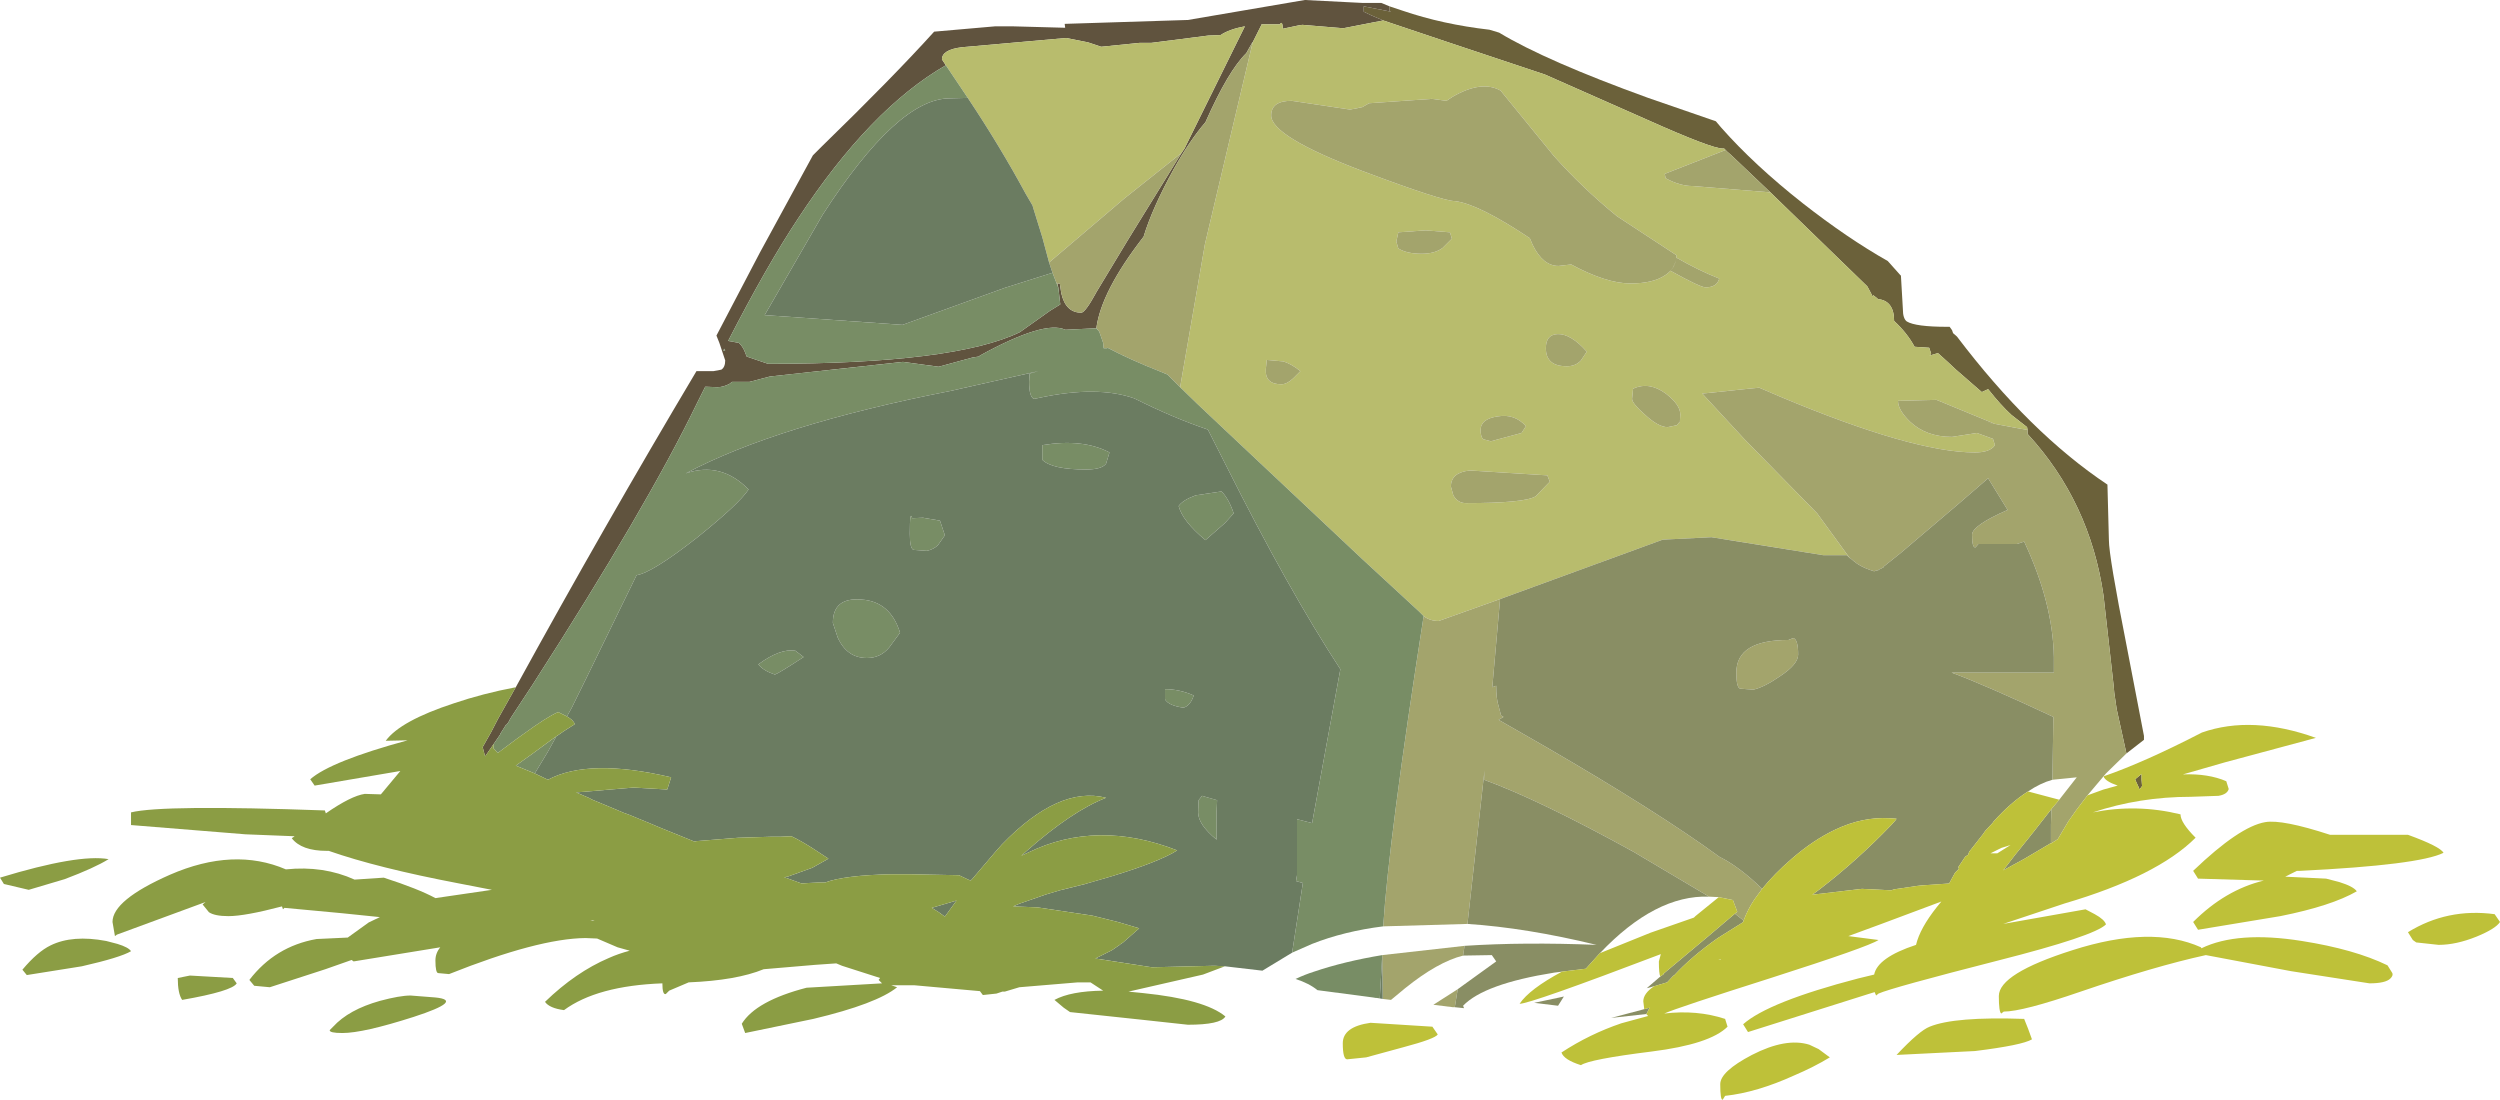 <?xml version="1.0" encoding="UTF-8" standalone="no"?>
<svg xmlns:ffdec="https://www.free-decompiler.com/flash" xmlns:xlink="http://www.w3.org/1999/xlink" ffdec:objectType="shape" height="112.9px" width="256.65px" xmlns="http://www.w3.org/2000/svg">
  <g transform="matrix(1.0, 0.0, 0.0, 1.0, 135.0, 50.7)">
    <path d="M7.0 -48.6 Q5.55 -49.2 5.0 -49.5 L5.0 -50.05 7.8 -49.5 7.65 -49.6 7.65 -50.05 9.0 -49.6 Q13.1 -48.2 17.9 -47.65 L18.9 -47.35 Q23.7 -44.45 34.2 -40.65 L41.15 -38.25 41.7 -37.6 Q45.1 -33.75 50.05 -29.85 54.65 -26.25 58.8 -23.9 L60.05 -22.5 60.15 -22.4 60.35 -18.95 Q60.35 -18.0 60.75 -17.7 61.65 -17.15 64.9 -17.15 L65.15 -17.15 65.4 -16.8 65.5 -16.5 65.9 -16.15 Q73.4 -6.25 81.35 -0.95 L81.5 4.75 Q81.5 6.4 83.3 15.5 L85.1 24.85 85.1 25.25 83.3 26.65 82.3 22.1 82.05 20.4 82.0 19.8 80.95 10.45 Q79.55 0.8 73.15 -6.15 L73.15 -6.25 73.15 -6.55 73.1 -6.85 71.5 -8.1 Q70.45 -9.05 69.1 -10.75 L68.45 -10.45 65.75 -12.8 64.95 -13.55 63.95 -14.45 63.1 -14.2 63.25 -14.4 63.05 -15.0 61.55 -15.1 Q60.8 -16.5 59.45 -17.75 59.45 -19.85 57.75 -20.0 L57.75 -20.05 57.3 -20.4 57.25 -20.25 57.05 -20.65 56.7 -21.3 46.75 -30.95 42.7 -34.8 42.35 -35.1 42.0 -35.45 41.85 -35.45 Q40.7 -35.45 34.0 -38.45 L23.6 -43.05 13.85 -46.3 7.0 -48.6 M84.2 29.3 L84.85 28.75 84.85 29.35 84.9 29.95 84.9 30.0 84.65 30.35 84.55 30.1 84.25 29.45 84.2 29.3" fill="#6b613a" fill-rule="evenodd" stroke="none"/>
    <path d="M7.65 -50.05 L7.65 -49.6 7.8 -49.5 5.0 -50.05 5.0 -49.5 Q5.55 -49.2 7.0 -48.6 L2.9 -47.8 -0.7 -48.1 -1.3 -48.15 -1.65 -48.1 -3.3 -47.75 Q-3.35 -48.65 -3.6 -48.2 L-5.5 -48.2 -5.5 -48.15 -6.4 -46.35 -6.4 -46.4 -6.8 -45.7 -7.05 -45.25 Q-8.9 -43.45 -11.25 -38.15 -12.85 -36.3 -14.5 -33.35 -16.7 -29.35 -17.6 -26.4 -21.95 -20.8 -22.45 -17.0 L-25.55 -16.85 -25.65 -16.85 Q-27.75 -17.85 -34.4 -14.2 L-34.5 -14.1 -35.15 -14.0 -38.45 -13.1 -38.65 -13.05 -42.3 -13.55 -55.95 -12.05 -58.05 -11.5 -59.6 -11.5 -59.8 -11.5 -59.85 -11.5 -60.1 -11.3 Q-60.75 -10.95 -61.35 -10.95 L-62.6 -11.0 -63.45 -9.3 Q-68.6 1.35 -80.3 19.55 L-82.5 22.9 -82.65 23.15 -82.75 23.35 -82.95 23.65 -83.0 23.7 -83.05 23.7 -83.65 24.65 -83.65 24.7 -84.3 25.65 -85.2 26.95 -85.45 26.0 -84.8 24.85 -84.6 24.5 -83.9 23.15 -82.05 19.85 Q-73.0 3.35 -63.5 -12.6 L-61.75 -12.6 -60.95 -12.75 Q-60.55 -13.0 -60.55 -13.7 L-61.15 -15.5 -61.45 -16.25 -57.0 -24.75 -51.55 -34.75 -50.65 -35.65 Q-43.3 -42.8 -39.1 -47.45 L-32.8 -48.0 -31.15 -48.0 -25.65 -47.85 -25.7 -48.25 -13.05 -48.65 -1.05 -50.7 4.85 -50.4 6.8 -50.4 7.65 -50.05 M-60.65 -14.9 L-60.75 -14.7 -60.55 -14.7 -60.65 -14.9 M-37.9 -44.0 Q-45.65 -39.55 -53.05 -28.3 -56.3 -23.4 -60.25 -15.7 L-59.15 -15.5 Q-58.75 -15.15 -58.5 -14.5 L-58.35 -14.1 -56.15 -13.35 Q-37.0 -13.35 -30.3 -16.6 L-27.2 -18.8 -26.15 -19.45 -26.35 -21.15 -26.45 -21.6 -26.2 -21.6 -26.05 -20.6 Q-25.6 -18.6 -24.0 -18.6 -23.6 -18.6 -22.5 -20.6 L-22.45 -20.7 -19.25 -26.0 -13.7 -35.0 -13.4 -35.45 -7.2 -48.0 Q-8.8 -47.7 -9.7 -47.1 L-10.95 -47.05 -16.8 -46.3 -18.0 -46.3 -21.95 -45.9 -23.3 -46.35 -25.55 -46.8 -36.25 -45.85 Q-38.3 -45.6 -38.3 -44.6 L-37.9 -44.0" fill="#60533e" fill-rule="evenodd" stroke="none"/>
    <path d="M-6.4 -46.35 L-5.5 -48.15 -5.5 -48.2 -3.6 -48.2 Q-3.35 -48.65 -3.3 -47.75 L-1.65 -48.1 -1.3 -48.15 -0.7 -48.1 2.9 -47.8 7.0 -48.6 13.85 -46.3 23.6 -43.05 34.0 -38.45 Q40.7 -35.45 41.85 -35.45 L42.0 -35.45 42.35 -35.1 42.15 -35.3 35.9 -32.85 36.0 -32.4 Q37.45 -31.6 38.8 -31.6 L46.75 -30.95 56.7 -21.3 57.05 -20.65 57.25 -20.25 57.3 -20.4 57.75 -20.05 57.75 -20.0 Q59.45 -19.85 59.45 -17.75 60.8 -16.5 61.55 -15.1 L63.05 -15.0 63.25 -14.4 63.1 -14.2 63.95 -14.45 64.95 -13.55 65.75 -12.8 68.45 -10.45 69.1 -10.75 Q70.45 -9.05 71.5 -8.1 L73.1 -6.85 73.15 -6.55 68.9 -7.35 69.75 -7.2 63.8 -9.65 59.85 -9.55 Q59.85 -8.6 61.1 -7.4 62.75 -5.85 65.4 -5.85 L67.95 -6.25 69.6 -5.65 69.8 -5.0 Q69.3 -4.25 67.75 -4.25 61.4 -4.25 47.7 -10.0 L45.6 -10.9 44.1 -10.75 40.3 -10.35 39.75 -10.3 44.05 -5.65 51.55 2.0 54.9 6.6 54.6 6.3 52.2 6.3 40.7 4.45 35.7 4.7 19.0 10.8 12.7 13.05 Q11.8 13.05 11.15 12.55 L10.65 12.05 4.8 6.65 -10.35 -7.6 -12.15 -9.3 -12.2 -9.35 -13.85 -10.95 -11.3 -25.65 -6.4 -46.35 M37.35 -7.3 L37.45 -7.3 37.5 -8.15 Q37.5 -9.15 36.0 -10.3 34.3 -11.55 32.65 -10.8 L32.55 -9.75 Q32.55 -9.3 33.85 -8.15 35.25 -6.85 36.2 -6.85 L37.15 -7.05 37.35 -7.3 M25.85 -13.1 Q26.75 -13.1 27.3 -13.7 L27.9 -14.6 Q26.25 -16.45 24.9 -16.4 23.7 -16.35 23.7 -14.95 23.7 -13.1 25.85 -13.1 M36.5 -22.9 Q39.55 -21.2 40.1 -21.2 41.25 -21.2 41.5 -22.1 39.35 -22.95 37.1 -24.25 37.0 -23.5 36.5 -22.9 M15.9 -2.4 Q13.95 -2.2 13.95 -0.75 L14.2 0.15 Q14.65 0.95 15.5 0.95 21.55 0.95 22.65 0.25 L24.1 -1.25 23.85 -1.9 15.9 -2.4 M17.0 -6.55 Q17.0 -5.8 17.3 -5.6 L18.05 -5.4 21.2 -6.25 21.65 -6.95 Q20.5 -8.25 18.75 -7.95 17.0 -7.7 17.0 -6.55 M8.55 -26.85 L8.35 -25.9 8.55 -25.2 Q9.4 -24.65 10.95 -24.65 12.3 -24.65 13.1 -25.25 L14.05 -26.2 13.85 -26.85 11.35 -27.05 8.55 -26.85 M22.05 -26.25 L22.35 -25.55 Q23.4 -23.4 25.0 -23.4 L26.3 -23.55 Q29.9 -21.6 32.4 -21.6 34.7 -21.6 35.95 -22.45 37.1 -23.2 37.1 -24.5 L31.0 -28.5 Q27.45 -31.4 24.55 -34.65 L19.05 -41.4 Q17.1 -42.5 14.1 -40.75 L13.5 -40.35 12.0 -40.55 5.55 -40.1 4.85 -39.7 3.6 -39.45 0.6 -39.9 -2.4 -40.35 Q-4.5 -40.35 -4.5 -38.85 -4.5 -36.7 4.85 -33.15 13.1 -30.05 14.4 -30.05 16.8 -29.75 22.05 -26.25 M53.85 -19.25 L53.4 -19.7 53.85 -19.25 M-35.65 -40.65 L-37.9 -44.0 -38.3 -44.6 Q-38.3 -45.6 -36.25 -45.85 L-25.55 -46.8 -23.3 -46.35 -21.95 -45.9 -18.0 -46.3 -16.8 -46.3 -10.95 -47.05 -9.7 -47.1 Q-8.8 -47.7 -7.2 -48.0 L-13.4 -35.45 -13.7 -35.0 -19.6 -30.3 -27.3 -23.75 -28.0 -26.35 -28.9 -29.25 -29.0 -29.6 -29.7 -30.8 Q-32.35 -35.7 -35.65 -40.65 M-4.95 -13.75 L-5.05 -12.8 Q-5.15 -11.25 -3.45 -11.25 -2.9 -11.25 -2.25 -11.85 L-1.5 -12.6 Q-2.5 -13.4 -3.3 -13.6 L-4.95 -13.75" fill="#b8bc6d" fill-rule="evenodd" stroke="none"/>
    <path d="M-22.45 -17.0 Q-21.95 -20.8 -17.6 -26.4 -16.7 -29.35 -14.5 -33.35 -12.85 -36.3 -11.25 -38.15 -8.9 -43.45 -7.05 -45.25 L-6.8 -45.7 -6.4 -46.4 -6.4 -46.35 -11.3 -25.65 -13.85 -10.95 -15.15 -12.25 -15.75 -12.5 Q-19.05 -13.8 -21.3 -15.0 L-21.35 -14.95 -21.7 -14.95 -21.75 -15.5 -22.15 -16.65 -22.45 -17.0 M42.35 -35.1 L42.7 -34.8 46.75 -30.95 38.8 -31.6 Q37.45 -31.6 36.0 -32.4 L35.9 -32.85 42.15 -35.3 42.35 -35.1 M73.15 -6.55 L73.15 -6.25 73.15 -6.15 Q79.55 0.8 80.95 10.45 L82.0 19.8 82.05 20.4 82.3 22.1 83.3 26.65 81.2 28.7 79.3 30.95 78.05 32.6 77.95 32.75 77.6 33.25 77.35 33.6 76.25 35.45 75.55 35.9 75.55 35.85 75.55 34.35 75.55 34.2 75.55 33.95 75.6 32.45 75.6 32.35 76.4 31.4 78.2 29.1 75.7 29.35 75.8 22.9 Q68.75 19.6 65.35 18.35 L75.85 18.35 75.85 16.75 Q75.75 11.2 72.8 4.9 L72.05 5.15 68.1 5.15 67.8 5.5 Q67.45 5.55 67.45 4.2 67.45 3.25 71.1 1.65 L69.1 -1.6 66.15 0.95 60.15 6.05 58.4 7.45 58.35 7.55 58.05 7.7 Q57.9 7.75 57.8 7.85 L57.7 7.85 57.4 7.95 56.95 7.8 Q55.95 7.45 55.3 6.9 L54.95 6.6 54.9 6.6 51.55 2.0 44.05 -5.65 39.75 -10.3 40.3 -10.35 44.1 -10.75 45.6 -10.9 47.7 -10.0 Q61.4 -4.25 67.75 -4.25 69.3 -4.25 69.8 -5.0 L69.6 -5.65 67.95 -6.25 65.4 -5.85 Q62.75 -5.85 61.1 -7.4 59.85 -8.6 59.85 -9.55 L63.8 -9.65 69.75 -7.2 68.9 -7.35 73.15 -6.55 M22.05 -26.25 Q16.8 -29.75 14.4 -30.05 13.1 -30.05 4.85 -33.15 -4.5 -36.7 -4.5 -38.85 -4.5 -40.35 -2.4 -40.35 L0.6 -39.9 3.6 -39.45 4.85 -39.7 5.55 -40.1 12.0 -40.55 13.5 -40.35 14.1 -40.75 Q17.1 -42.5 19.05 -41.4 L24.55 -34.65 Q27.45 -31.4 31.0 -28.5 L37.1 -24.5 Q37.1 -23.2 35.95 -22.45 34.7 -21.6 32.4 -21.6 29.9 -21.6 26.3 -23.55 L25.0 -23.4 Q23.4 -23.4 22.35 -25.55 L22.05 -26.25 M8.55 -26.85 L11.35 -27.05 13.85 -26.85 14.05 -26.2 13.1 -25.25 Q12.3 -24.65 10.95 -24.65 9.4 -24.65 8.55 -25.2 L8.35 -25.9 8.55 -26.85 M17.0 -6.55 Q17.0 -7.7 18.75 -7.95 20.5 -8.25 21.65 -6.95 L21.2 -6.25 18.05 -5.4 17.3 -5.6 Q17.0 -5.8 17.0 -6.55 M15.9 -2.4 L23.85 -1.9 24.1 -1.25 22.65 0.25 Q21.55 0.95 15.5 0.95 14.65 0.95 14.2 0.15 L13.95 -0.75 Q13.95 -2.2 15.9 -2.4 M36.5 -22.9 Q37.0 -23.5 37.1 -24.25 39.35 -22.95 41.5 -22.1 41.25 -21.2 40.1 -21.2 39.55 -21.2 36.5 -22.9 M25.85 -13.1 Q23.7 -13.1 23.7 -14.95 23.7 -16.35 24.9 -16.4 26.25 -16.45 27.9 -14.6 L27.3 -13.7 Q26.75 -13.1 25.85 -13.1 M37.35 -7.3 L37.15 -7.05 36.2 -6.85 Q35.25 -6.85 33.85 -8.15 32.55 -9.3 32.55 -9.75 L32.65 -10.8 Q34.3 -11.55 36.0 -10.3 37.5 -9.15 37.5 -8.15 L37.45 -7.3 37.35 -7.3 M7.0 44.4 Q7.55 35.6 11.15 12.55 11.8 13.05 12.7 13.05 L19.0 10.8 18.2 19.85 18.6 19.7 Q18.6 21.05 18.85 21.8 L19.1 22.75 19.35 22.9 18.85 23.2 23.65 25.95 Q35.2 32.65 41.5 37.25 43.6 38.3 45.9 40.55 L45.1 41.65 Q44.4 42.7 44.0 43.8 L43.1 43.1 43.35 42.9 42.9 41.7 41.45 41.4 40.45 41.35 32.7 36.75 Q23.0 31.4 17.35 29.35 L17.4 28.4 15.65 44.15 7.0 44.4 M-26.35 -21.15 L-26.95 -22.7 -27.3 -23.75 -19.6 -30.3 -13.7 -35.0 -19.25 -26.0 -22.45 -20.7 -22.5 -20.6 Q-23.6 -18.6 -24.0 -18.6 -25.6 -18.6 -26.05 -20.6 L-26.2 -21.6 -26.45 -21.6 -26.35 -21.15 M-4.95 -13.75 L-3.3 -13.6 Q-2.5 -13.4 -1.5 -12.6 L-2.25 -11.85 Q-2.9 -11.25 -3.45 -11.25 -5.15 -11.25 -5.05 -12.8 L-4.95 -13.75 M6.9 47.35 L15.35 46.4 15.2 47.4 Q12.6 48.05 9.25 50.75 L7.8 51.95 6.95 51.85 6.9 47.35 M14.35 52.7 L14.15 52.7 12.15 52.45 14.65 50.85 14.35 52.7 M49.6 16.5 Q49.6 17.5 47.7 18.75 46.1 19.85 45.0 20.1 L43.65 20.0 Q43.25 19.9 43.25 18.35 43.25 15.0 48.6 15.0 L49.1 14.8 Q49.6 14.95 49.6 16.5" fill="#a3a46c" fill-rule="evenodd" stroke="none"/>
    <path d="M53.85 -19.25 L53.4 -19.7 53.85 -19.25 M15.35 46.4 Q21.45 46.0 28.9 46.3 21.7 44.55 15.65 44.15 L17.4 28.4 17.35 29.35 Q23.0 31.4 32.7 36.75 L40.45 41.35 Q34.95 41.15 29.25 47.15 L29.15 47.25 27.8 48.75 25.35 49.05 24.55 49.15 Q17.35 50.3 15.2 52.55 L15.3 52.8 14.35 52.7 14.65 50.85 18.6 48.0 18.15 47.35 15.2 47.4 15.35 46.4 M34.0 53.4 L30.4 53.8 33.8 52.9 34.35 52.75 34.05 53.35 34.0 53.4 M34.8 50.55 L34.05 50.75 35.45 49.55 35.8 49.3 35.85 49.2 40.45 45.35 43.1 43.1 44.0 43.8 43.95 43.95 43.9 44.0 41.35 45.6 Q38.65 47.5 36.85 49.45 L36.8 49.45 36.15 50.15 34.8 50.55 M54.9 6.6 L54.95 6.6 55.3 6.9 Q55.95 7.45 56.95 7.8 L57.4 7.95 57.7 7.85 57.8 7.85 Q57.9 7.75 58.05 7.7 L58.35 7.55 58.4 7.45 60.15 6.05 66.15 0.95 69.1 -1.6 71.1 1.65 Q67.45 3.25 67.45 4.2 67.45 5.55 67.8 5.5 L68.1 5.15 72.05 5.15 72.8 4.9 Q75.75 11.2 75.85 16.75 L75.85 18.35 65.35 18.35 Q68.75 19.6 75.8 22.9 L75.7 29.35 Q74.45 29.7 73.2 30.55 71.45 31.65 69.65 33.65 L69.55 33.8 68.8 34.6 68.6 34.9 67.15 36.75 67.05 37.05 66.75 37.25 66.05 38.3 66.1 38.5 65.7 38.9 65.1 40.0 62.25 40.2 61.8 40.25 59.45 40.6 59.15 40.7 56.15 40.55 51.05 41.15 51.8 40.6 Q55.7 37.6 59.2 33.95 L59.6 33.5 59.7 33.35 58.95 33.3 Q56.2 33.15 53.45 34.45 51.2 35.5 48.95 37.45 47.15 39.0 45.9 40.55 43.6 38.3 41.5 37.25 35.2 32.65 23.65 25.95 L18.85 23.2 19.35 22.9 19.1 22.75 18.85 21.8 Q18.6 21.05 18.6 19.7 L18.2 19.85 19.0 10.8 35.7 4.7 40.7 4.45 52.2 6.3 54.6 6.3 54.9 6.6 M75.6 32.35 L75.6 32.45 75.55 33.95 75.55 34.2 75.55 34.35 75.55 35.85 72.85 37.45 70.65 38.65 71.65 37.35 71.8 37.15 73.25 35.35 73.6 34.9 73.65 34.85 75.45 32.55 75.6 32.35 M49.6 16.5 Q49.6 14.95 49.1 14.8 L48.6 15.0 Q43.25 15.0 43.25 18.35 43.25 19.9 43.65 20.0 L45.0 20.1 Q46.1 19.85 47.7 18.75 49.6 17.5 49.6 16.5 M25.1 51.7 L25.55 51.6 24.95 52.55 22.5 52.25 25.1 51.7" fill="#898e64" fill-rule="evenodd" stroke="none"/>
    <path d="M79.3 30.95 L80.95 30.35 82.4 29.95 Q81.1 29.5 80.95 29.0 85.15 27.55 91.05 24.5 96.2 22.7 102.75 25.05 L93.45 27.55 89.1 28.8 Q91.7 28.7 93.55 29.5 L93.8 30.3 Q93.65 30.85 92.75 31.0 L89.9 31.1 Q84.65 31.1 79.85 32.7 84.35 31.8 88.85 32.9 88.85 33.75 90.4 35.3 86.45 39.25 76.95 42.05 L70.65 44.15 79.1 42.65 80.05 43.15 Q81.05 43.7 81.2 44.2 80.0 45.4 70.15 47.9 59.2 50.7 57.85 51.3 L57.6 51.5 57.45 51.15 56.8 51.35 44.45 55.25 43.95 54.45 Q46.55 52.15 55.75 49.75 L57.4 49.35 Q57.75 47.6 61.7 46.3 62.1 44.6 63.85 42.4 L64.3 41.85 58.15 44.15 54.75 45.4 57.85 45.8 Q56.8 46.5 46.8 49.7 37.2 52.75 35.85 53.35 39.2 52.95 42.1 53.9 L42.35 54.7 Q40.55 56.5 34.55 57.25 28.15 58.05 27.3 58.65 25.55 58.1 25.3 57.35 28.2 55.45 31.45 54.35 L34.2 53.6 34.0 53.4 34.05 53.35 34.35 52.75 33.8 52.9 33.7 52.1 Q33.7 51.3 34.8 50.55 L36.15 50.15 36.8 49.45 36.85 49.45 Q38.65 47.5 41.35 45.6 L43.9 44.0 43.95 43.95 44.0 43.8 Q44.4 42.7 45.1 41.65 L45.9 40.55 Q47.15 39.0 48.95 37.45 51.2 35.5 53.45 34.45 56.2 33.15 58.95 33.3 L59.7 33.35 59.6 33.5 59.2 33.95 Q55.7 37.6 51.8 40.6 L51.05 41.15 56.15 40.55 59.15 40.7 59.45 40.6 61.8 40.25 62.25 40.2 65.1 40.0 65.7 38.9 66.1 38.5 66.05 38.3 66.75 37.25 67.05 37.05 67.15 36.75 68.6 34.9 68.8 34.6 69.55 33.8 69.65 33.65 Q71.45 31.65 73.2 30.55 L76.4 31.4 75.6 32.35 75.45 32.55 73.65 34.85 73.6 34.9 73.25 35.35 71.8 37.15 71.65 37.35 70.65 38.65 72.85 37.45 75.55 35.85 75.55 35.9 76.25 35.45 77.35 33.6 77.6 33.25 77.95 32.75 78.05 32.6 79.3 30.95 M35.45 49.55 Q35.3 49.3 35.3 48.0 L35.5 47.25 Q22.1 52.35 21.0 52.35 22.0 50.85 25.35 49.05 L27.8 48.75 29.15 47.25 29.25 47.15 34.45 45.05 38.9 43.5 39.05 43.35 41.45 41.4 42.9 41.7 43.35 42.9 43.1 43.1 40.45 45.35 35.85 49.2 35.8 49.2 35.8 49.3 35.45 49.55 M84.2 29.3 L84.25 29.45 84.55 30.1 84.65 30.35 84.9 30.0 84.9 29.95 84.85 29.35 84.85 28.75 84.2 29.3 M90.15 38.7 Q94.9 34.15 97.55 33.7 99.3 33.4 104.2 35.0 L112.2 35.0 Q115.5 36.2 115.85 36.85 113.35 38.1 101.15 38.7 L100.8 38.7 99.6 39.3 103.8 39.5 105.15 39.85 Q106.6 40.3 106.95 40.8 104.35 42.3 99.1 43.35 L90.65 44.75 90.15 43.95 Q93.45 40.65 97.4 39.7 L90.65 39.5 90.15 38.7 M91.0 46.65 Q94.7 44.85 101.3 45.9 106.7 46.75 110.1 48.4 L110.6 49.2 Q110.7 49.45 110.4 49.75 109.9 50.25 108.25 50.25 L100.2 49.0 91.45 47.35 Q86.2 48.5 78.6 51.1 72.65 53.15 70.7 53.15 L70.45 53.35 Q70.2 53.2 70.2 51.55 70.2 49.25 77.75 46.85 85.85 44.25 90.95 46.55 L91.0 46.65 M112.2 45.0 Q116.25 42.5 121.1 43.15 L121.65 43.95 Q121.2 44.65 119.25 45.45 117.15 46.3 115.35 46.3 L113.05 46.05 112.7 45.8 112.2 45.0 M41.4 47.85 L41.65 47.8 41.65 47.75 41.4 47.85 M69.35 36.9 L70.05 36.9 71.4 36.05 70.45 36.35 69.35 36.9 M12.6 55.5 Q12.3 55.95 9.1 56.8 L5.25 57.85 3.3 58.05 Q2.85 58.05 2.85 56.4 2.85 54.7 5.7 54.3 L12.05 54.7 12.6 55.5 M73.2 54.9 L73.6 56.0 Q72.6 56.6 67.75 57.2 L59.7 57.6 Q62.05 55.1 63.1 54.7 65.65 53.65 72.8 53.9 L73.2 54.9 M51.7 57.0 L52.85 57.85 Q51.2 58.85 49.2 59.7 45.35 61.45 42.1 61.8 L41.85 62.2 Q41.6 62.25 41.6 60.6 41.6 59.3 44.85 57.6 48.35 55.8 50.75 56.55 L51.7 57.0" fill="#bec139" fill-rule="evenodd" stroke="none"/>
    <path d="M-84.3 25.65 L-83.65 24.7 -83.65 24.65 -83.05 23.7 -83.0 23.7 -82.95 23.65 -82.75 23.35 -82.65 23.15 -82.5 22.9 -80.3 19.55 Q-68.6 1.35 -63.45 -9.3 L-62.6 -11.0 -61.35 -10.95 Q-60.75 -10.95 -60.1 -11.3 L-59.85 -11.5 -59.8 -11.5 -59.6 -11.5 -58.05 -11.5 -55.95 -12.05 -42.3 -13.55 -38.65 -13.05 -38.45 -13.1 -35.15 -14.0 -34.5 -14.1 -34.4 -14.2 Q-27.75 -17.85 -25.65 -16.85 L-25.55 -16.85 -22.45 -17.0 -22.15 -16.65 -21.75 -15.5 -21.7 -14.95 -21.35 -14.95 -21.3 -15.0 Q-19.05 -13.8 -15.75 -12.5 L-15.15 -12.25 -13.85 -10.95 -12.2 -9.35 -12.15 -9.3 -10.35 -7.6 4.8 6.65 10.65 12.05 11.15 12.55 Q7.55 35.6 7.0 44.4 3.0 44.9 -0.3 46.2 L-2.35 47.1 -1.25 39.95 -1.95 39.75 -1.85 39.15 -1.85 33.4 -1.65 33.45 -0.3 33.8 2.6 18.0 Q-2.7 9.9 -9.15 -2.95 L-11.0 -6.6 Q-14.55 -7.8 -18.55 -9.8 -22.35 -11.15 -28.35 -9.85 L-28.85 -9.75 Q-29.35 -9.95 -29.35 -11.5 L-29.3 -12.35 -28.4 -12.6 -37.5 -10.55 Q-55.3 -7.05 -64.6 -2.1 -61.0 -3.35 -58.15 -0.45 -59.15 1.05 -63.45 4.5 -68.05 8.1 -69.65 8.35 L-74.75 18.8 -76.3 21.95 -76.8 22.85 -76.9 22.8 -77.7 22.4 Q-78.85 22.9 -81.25 24.65 L-81.95 25.15 -83.9 26.6 -84.35 26.1 -84.3 25.65 M-26.35 -21.15 L-26.15 -19.45 -27.2 -18.8 -30.3 -16.6 Q-37.0 -13.35 -56.15 -13.35 L-58.35 -14.1 -58.5 -14.5 Q-58.75 -15.15 -59.15 -15.5 L-60.25 -15.7 Q-56.3 -23.4 -53.05 -28.3 -45.65 -39.55 -37.9 -44.0 L-35.65 -40.65 -37.5 -40.6 Q-42.85 -40.6 -50.55 -28.65 L-56.5 -18.35 -42.35 -17.35 -31.85 -21.15 -26.95 -22.7 -26.35 -21.15 M-60.65 -14.9 L-60.55 -14.7 -60.75 -14.7 -60.65 -14.9 M-23.5 -2.5 Q-27.0 -2.5 -28.0 -3.5 L-28.0 -5.0 Q-23.85 -5.7 -21.1 -4.25 L-21.45 -3.1 Q-21.9 -2.5 -23.5 -2.5 M-12.25 0.15 L-9.6 -0.25 Q-8.85 0.5 -8.35 2.0 L-9.25 3.0 -11.25 4.75 Q-13.6 2.8 -14.0 1.25 -13.6 0.65 -12.25 0.15 M-15.4 20.05 Q-13.9 20.05 -12.45 20.7 -12.8 21.75 -13.5 21.95 -15.0 21.75 -15.4 21.1 L-15.4 20.05 M-38.0 4.25 L-38.7 5.25 Q-39.15 5.7 -39.85 5.85 L-41.2 5.75 Q-41.6 5.65 -41.6 4.1 -41.6 1.6 -41.35 2.5 L-40.25 2.45 -38.5 2.75 -38.0 4.25 M-10.1 32.6 L-10.1 35.5 Q-12.0 33.95 -12.0 32.7 L-11.95 31.45 -11.6 31.0 -10.05 31.45 -10.1 32.6 M-52.5 16.75 Q-55.1 18.45 -55.45 18.55 -56.65 18.15 -57.15 17.5 -54.9 15.85 -53.35 16.1 L-52.5 16.75 M-43.7 15.75 Q-44.6 16.85 -46.0 16.85 -48.05 16.85 -49.0 14.75 L-49.5 13.25 Q-49.5 10.6 -46.55 10.85 -43.6 11.05 -42.6 14.25 L-43.7 15.75 M-77.9 24.9 L-78.05 25.2 -78.8 26.55 -80.1 28.7 -80.35 28.6 -82.05 27.9 -80.3 26.65 -78.4 25.25 -77.9 24.9 M6.65 51.8 L6.35 51.75 6.25 51.75 5.95 51.7 0.25 50.95 Q-0.6 50.25 -2.0 49.8 -1.05 49.35 -0.1 49.05 3.0 48.0 6.9 47.35 L6.65 51.8" fill="#788d65" fill-rule="evenodd" stroke="none"/>
    <path d="M-76.8 22.85 L-76.3 21.95 -74.75 18.8 -69.65 8.35 Q-68.05 8.1 -63.45 4.5 -59.15 1.05 -58.15 -0.45 -61.0 -3.35 -64.6 -2.1 -55.3 -7.05 -37.5 -10.55 L-28.4 -12.6 -29.3 -12.35 -29.35 -11.5 Q-29.35 -9.95 -28.85 -9.75 L-28.35 -9.85 Q-22.35 -11.15 -18.55 -9.8 -14.55 -7.8 -11.0 -6.6 L-9.15 -2.95 Q-2.7 9.9 2.6 18.0 L-0.3 33.8 -1.65 33.45 -1.85 33.4 -1.85 39.15 -1.95 39.75 -1.25 39.95 -2.35 47.1 -5.4 48.95 -9.25 48.5 -10.25 48.45 -10.55 48.45 -16.65 48.6 -16.75 48.6 -22.55 47.7 -21.05 46.95 -20.85 46.85 -20.05 46.3 -20.0 46.25 -19.7 46.05 -18.05 44.6 -20.25 43.95 -22.85 43.3 -28.5 42.45 -31.0 42.35 Q-30.35 42.05 -29.7 41.85 L-27.7 41.15 -26.2 40.7 -23.6 40.05 -20.85 39.25 Q-15.95 37.75 -14.15 36.6 -22.35 33.4 -29.4 36.8 L-30.15 37.15 -29.65 36.7 Q-24.95 32.55 -21.45 31.2 -26.3 29.95 -32.15 36.0 L-32.9 36.85 -35.2 39.55 -35.35 39.7 -35.6 39.6 -36.55 39.15 -41.65 39.05 -43.45 39.05 Q-48.3 39.15 -50.3 39.9 L-51.0 39.9 -52.0 39.95 -52.7 40.0 -54.5 39.35 -54.15 39.3 -51.65 38.4 -51.55 38.35 -49.95 37.45 Q-50.7 36.95 -51.4 36.5 -52.7 35.65 -53.75 35.15 L-54.9 35.2 -55.85 35.2 -59.05 35.3 -59.15 35.3 -63.5 35.65 -63.7 35.7 -67.4 34.2 -68.1 33.9 -70.4 32.95 -70.95 32.75 -71.9 32.35 -74.3 31.35 -74.45 31.25 -75.85 30.65 -69.95 30.15 -68.25 30.25 -66.5 30.35 -66.1 29.1 Q-74.55 27.1 -78.75 29.35 L-80.1 28.7 -78.8 26.55 -78.05 25.2 -77.9 24.9 -77.6 24.7 -77.1 24.35 -76.0 23.65 Q-76.1 23.25 -76.8 22.85 M-26.95 -22.7 L-31.85 -21.15 -42.35 -17.35 -56.5 -18.35 -50.55 -28.65 Q-42.85 -40.6 -37.5 -40.6 L-35.65 -40.65 Q-32.35 -35.7 -29.7 -30.8 L-29.0 -29.6 -28.9 -29.25 -28.0 -26.35 -27.3 -23.75 -26.95 -22.7 M-23.5 -2.5 Q-21.9 -2.5 -21.45 -3.1 L-21.1 -4.25 Q-23.85 -5.7 -28.0 -5.0 L-28.0 -3.5 Q-27.0 -2.5 -23.5 -2.5 M-38.0 4.25 L-38.5 2.75 -40.25 2.45 -41.35 2.5 Q-41.6 1.6 -41.6 4.1 -41.6 5.65 -41.2 5.75 L-39.85 5.85 Q-39.15 5.7 -38.7 5.25 L-38.0 4.25 M-15.4 20.05 L-15.4 21.1 Q-15.0 21.75 -13.5 21.95 -12.8 21.75 -12.45 20.7 -13.9 20.05 -15.4 20.05 M-12.25 0.15 Q-13.6 0.65 -14.0 1.25 -13.6 2.8 -11.25 4.75 L-9.25 3.0 -8.35 2.0 Q-8.85 0.5 -9.6 -0.25 L-12.25 0.15 M-39.35 42.5 L-36.8 41.75 -38.0 43.4 Q-38.65 42.9 -39.35 42.5 M-10.1 32.6 L-10.05 31.45 -11.6 31.0 -11.95 31.45 -12.0 32.7 Q-12.0 33.95 -10.1 35.5 L-10.1 32.6 M-43.7 15.75 L-42.6 14.25 Q-43.6 11.05 -46.55 10.85 -49.5 10.6 -49.5 13.25 L-49.0 14.75 Q-48.05 16.85 -46.0 16.85 -44.6 16.85 -43.7 15.75 M-52.5 16.75 L-53.35 16.1 Q-54.9 15.85 -57.15 17.5 -56.65 18.15 -55.45 18.55 -55.1 18.45 -52.5 16.75 M6.65 51.8 L6.9 47.35 6.95 51.85 6.65 51.8" fill="#6b7c61" fill-rule="evenodd" stroke="none"/>
    <path d="M-82.05 19.85 L-83.9 23.15 -84.6 24.5 -84.8 24.85 -85.45 26.0 -85.2 26.95 -84.3 25.65 -84.35 26.1 -83.9 26.6 -81.95 25.15 -81.25 24.65 Q-78.85 22.9 -77.7 22.4 L-76.9 22.8 -76.8 22.85 Q-76.1 23.25 -76.0 23.65 L-77.1 24.35 -77.6 24.7 -77.9 24.9 -78.4 25.25 -80.3 26.65 -82.05 27.9 -80.35 28.6 -80.1 28.7 -78.75 29.35 Q-74.55 27.1 -66.1 29.1 L-66.5 30.35 -68.25 30.25 -69.95 30.15 -75.85 30.65 -74.45 31.25 -74.3 31.35 -71.9 32.35 -70.95 32.75 -70.4 32.95 -68.1 33.9 -67.4 34.2 -63.7 35.7 -63.5 35.65 -59.15 35.3 -59.05 35.3 -55.85 35.2 -54.9 35.2 -53.75 35.15 Q-52.7 35.65 -51.4 36.5 -50.7 36.95 -49.95 37.45 L-51.55 38.35 -51.65 38.4 -54.15 39.3 -54.5 39.35 -52.7 40.0 -52.0 39.95 -51.0 39.9 -50.3 39.9 Q-48.3 39.15 -43.45 39.05 L-41.65 39.05 -36.55 39.15 -35.6 39.6 -35.35 39.7 -35.2 39.55 -32.9 36.85 -32.15 36.0 Q-26.3 29.95 -21.45 31.2 -24.95 32.55 -29.65 36.7 L-30.15 37.15 -29.4 36.8 Q-22.35 33.4 -14.15 36.6 -15.95 37.75 -20.85 39.25 L-23.6 40.05 -26.2 40.7 -27.7 41.15 -29.7 41.85 Q-30.35 42.05 -31.0 42.35 L-28.5 42.45 -22.85 43.3 -20.25 43.95 -18.05 44.6 -19.7 46.05 -20.0 46.25 -20.05 46.3 -20.85 46.85 -21.05 46.95 -22.55 47.7 -16.75 48.6 -16.65 48.6 -10.55 48.45 -10.25 48.45 -9.25 48.5 -11.5 49.35 -19.15 51.1 -17.65 51.25 Q-11.3 51.9 -9.2 53.65 -9.7 54.5 -13.05 54.5 L-17.65 54.0 -25.15 53.2 -25.8 52.75 -26.75 51.95 Q-25.1 51.05 -21.75 51.0 L-23.05 50.15 -24.35 50.15 -30.35 50.65 -31.85 51.1 -32.1 51.1 -32.7 51.3 -34.1 51.45 -34.4 51.05 -41.1 50.45 -43.5 50.45 -42.9 50.65 Q-45.0 52.35 -51.5 53.9 L-58.5 55.35 -58.85 54.4 Q-57.4 52.05 -52.2 50.7 L-44.45 50.25 -44.8 49.9 -44.65 49.7 -48.55 48.45 -49.15 48.2 -51.3 48.35 -56.6 48.8 Q-59.4 49.95 -64.3 50.15 L-66.3 51.0 -66.65 51.35 Q-67.0 51.45 -67.0 50.25 -73.7 50.5 -77.1 53.0 -78.6 52.8 -79.05 52.15 -75.9 49.1 -72.5 47.65 -71.5 47.2 -70.35 46.9 L-71.6 46.55 -73.7 45.65 -74.9 45.6 Q-79.75 45.65 -88.9 49.3 L-90.0 49.2 Q-90.3 49.2 -90.3 47.9 -90.3 47.15 -89.8 46.55 L-98.7 48.0 -98.9 47.85 -101.6 48.8 -107.3 50.65 -108.9 50.5 -109.4 49.9 Q-106.75 46.45 -102.5 45.7 L-99.3 45.55 -97.15 44.0 -96.0 43.45 -99.9 43.05 -105.8 42.5 -105.95 42.65 -106.05 42.35 Q-109.85 43.35 -111.55 43.35 -112.95 43.35 -113.55 42.95 L-114.2 42.15 -113.9 41.9 -123.0 45.25 -123.2 45.4 -123.45 43.95 Q-123.45 41.7 -117.55 39.1 -111.0 36.25 -105.65 38.55 -101.8 38.15 -98.6 39.6 L-95.6 39.4 Q-92.05 40.55 -90.3 41.5 L-84.5 40.65 -87.85 40.0 Q-96.25 38.4 -101.25 36.65 L-101.45 36.65 Q-104.05 36.65 -105.05 35.35 L-104.75 35.15 -109.8 34.95 -121.55 34.0 -121.55 32.7 Q-118.3 31.9 -101.65 32.5 L-101.55 32.8 Q-98.95 31.0 -97.55 30.8 L-95.9 30.85 -93.9 28.45 -102.7 29.95 -103.15 29.3 Q-101.05 27.45 -93.15 25.3 L-95.4 25.35 Q-93.9 23.3 -88.4 21.5 -85.45 20.5 -82.05 19.85 M-82.95 23.65 L-82.75 23.35 -82.95 23.65 M-39.35 42.5 Q-38.65 42.9 -38.0 43.4 L-36.8 41.75 -39.35 42.5 M-74.4 43.85 L-73.95 43.85 -74.15 43.8 -74.4 43.85 M-132.7 48.85 Q-131.15 47.0 -129.8 46.35 -127.55 45.25 -124.1 45.9 L-122.95 46.2 Q-121.8 46.55 -121.55 46.95 -122.65 47.6 -126.6 48.5 L-132.25 49.4 -132.7 48.85 M-135.0 39.4 Q-126.95 36.95 -123.85 37.5 -125.3 38.4 -128.35 39.55 L-132.05 40.65 -134.6 40.05 -135.0 39.4 M-99.85 55.35 Q-101.2 55.35 -101.15 55.05 L-100.8 54.7 Q-99.2 52.95 -96.0 52.05 -93.95 51.5 -92.85 51.5 L-90.3 51.7 Q-87.3 52.0 -92.55 53.7 -97.7 55.35 -99.85 55.35 M-116.3 51.95 Q-116.75 51.3 -116.75 49.7 L-115.5 49.45 -111.1 49.7 -110.7 50.25 Q-111.15 51.05 -116.3 51.95" fill="#8b9d44" fill-rule="evenodd" stroke="none"/>
  </g>
</svg>
